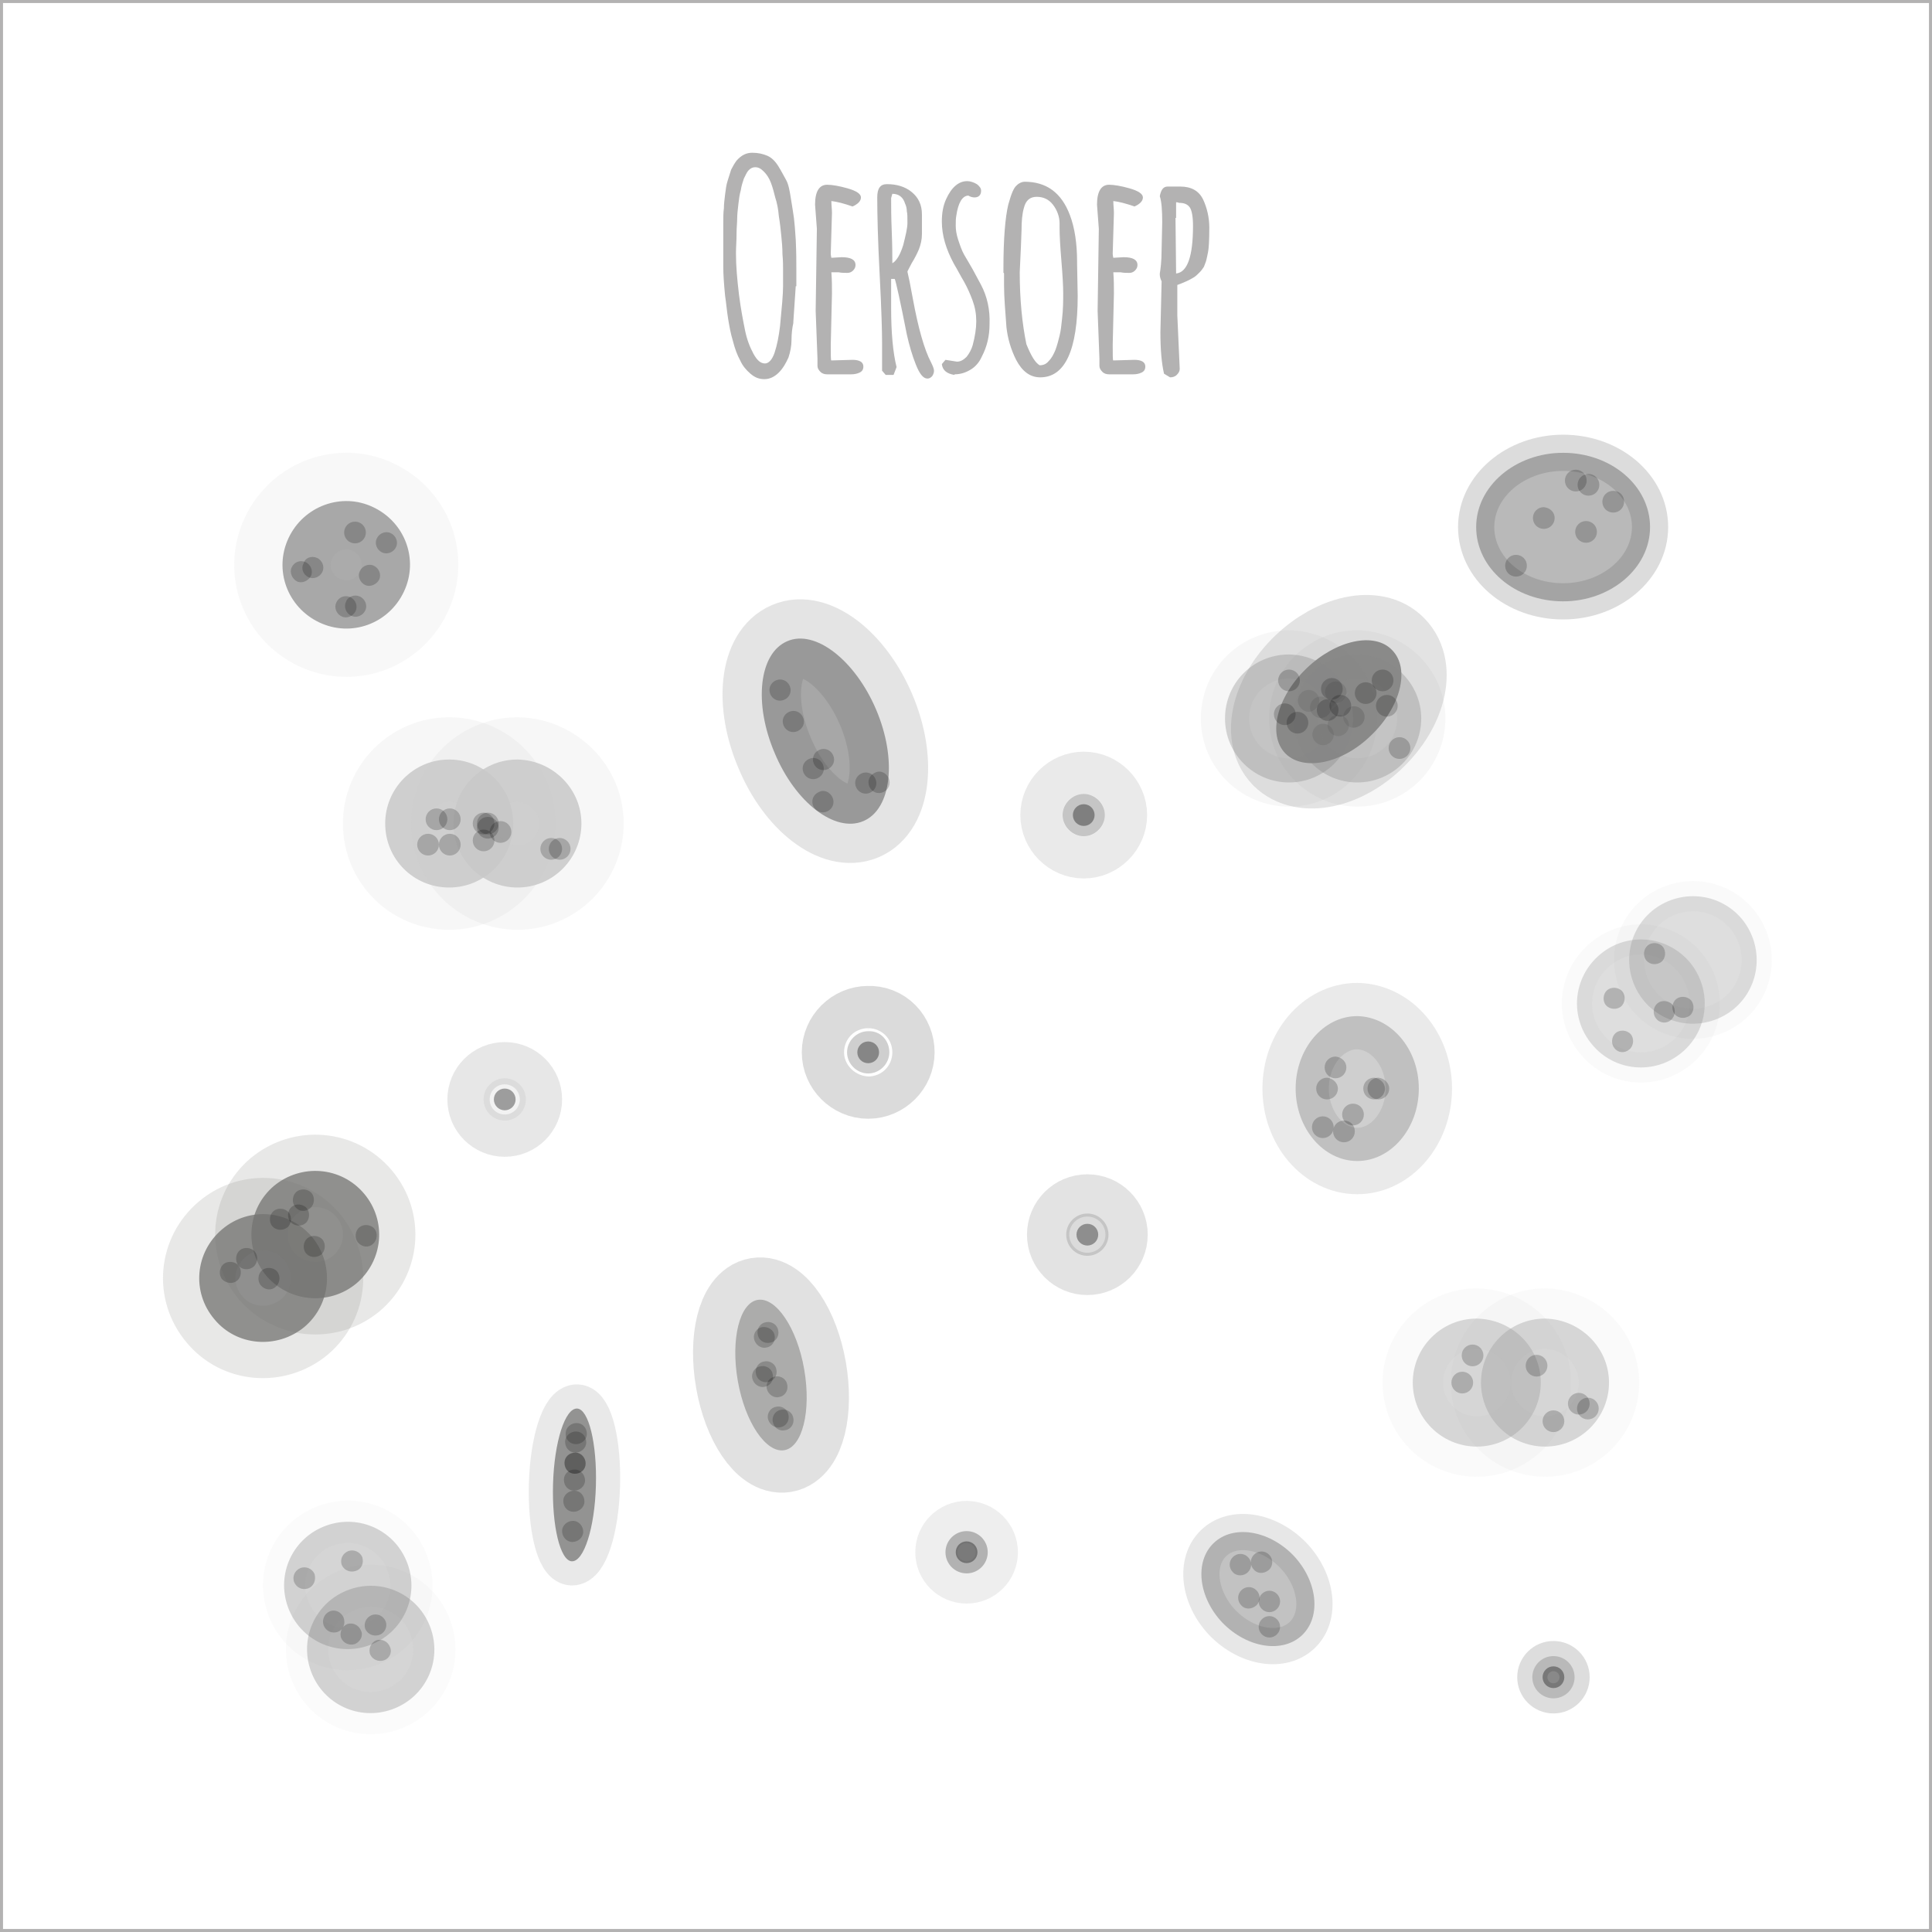 <?xml version="1.0" encoding="utf-8"?>
<!-- Generator: Adobe Illustrator 19.1.0, SVG Export Plug-In . SVG Version: 6.00 Build 0)  -->
<!DOCTYPE svg PUBLIC "-//W3C//DTD SVG 1.1//EN" "http://www.w3.org/Graphics/SVG/1.1/DTD/svg11.dtd">
<svg version="1.1" xmlns="http://www.w3.org/2000/svg" xmlns:xlink="http://www.w3.org/1999/xlink" x="0px" y="0px"
	 viewBox="0 0 320 320" style="enable-background:new 0 0 320 320;" xml:space="preserve">
<style type="text/css">
	.st0{fill:none;stroke:#B3B2B2;stroke-miterlimit:10;}
	.st1{fill:#B3B2B2;}
	.st2{opacity:0.729;fill:#717170;}
	.st3{opacity:0.157;fill:none;stroke:#525252;stroke-width:15;stroke-linecap:round;stroke-miterlimit:10;}
	.st4{opacity:0.196;fill:#010202;}
	.st5{opacity:0.333;fill:#878787;}
	.st6{opacity:5.882000e-02;fill:none;stroke:#878787;stroke-width:8;stroke-linecap:round;stroke-miterlimit:10;}
	.st7{opacity:0.38;fill:#9D9D9C;}
	.st8{opacity:4.314000e-02;fill:none;stroke:#9D9D9C;stroke-width:10;stroke-linecap:round;stroke-miterlimit:10;}
	.st9{opacity:0.333;fill:#717170;}
	.st10{opacity:0.204;fill:none;stroke:#525252;stroke-width:15;stroke-linecap:round;stroke-miterlimit:10;}
	.st11{opacity:0.353;fill:#010202;}
	.st12{opacity:0.38;fill:#575756;}
	.st13{opacity:0.169;fill:none;stroke:#525252;stroke-width:14;stroke-linecap:round;stroke-miterlimit:10;}
	.st14{opacity:0.447;fill:#9E9E9E;}
	.st15{opacity:0.192;fill:none;stroke:#525252;stroke-width:5;stroke-linecap:round;stroke-miterlimit:10;}
	.st16{opacity:0.525;fill:#A5A4A4;}
	.st17{opacity:0.122;fill:none;stroke:#525252;stroke-width:11;stroke-linecap:round;stroke-miterlimit:10;}
	.st18{opacity:0.577;fill:#676766;}
	.st19{opacity:0.153;fill:none;stroke:#525252;stroke-width:13;stroke-linecap:round;stroke-miterlimit:10;}
	.st20{opacity:0.604;fill:#9F9F9F;}
	.st21{opacity:0.118;fill:none;stroke:#525252;stroke-width:14;stroke-linecap:round;stroke-miterlimit:10;}
	.st22{opacity:0.612;fill:#767676;}
	.st23{opacity:5.098000e-02;fill:none;stroke:#767676;stroke-width:16;stroke-linecap:round;stroke-miterlimit:10;}
	.st24{opacity:0.541;fill:#7F7F7E;}
	.st25{opacity:0.2;fill:none;stroke:#525252;stroke-width:6;stroke-linecap:round;stroke-miterlimit:10;}
	.st26{opacity:0.726;fill:#787877;}
	.st27{opacity:0.126;fill:none;stroke:#525252;stroke-width:8;stroke-linecap:round;stroke-miterlimit:10;}
	.st28{opacity:0.639;fill:#C6C6C6;}
	.st29{opacity:0.157;fill:none;stroke:#525252;stroke-width:13;stroke-linecap:round;stroke-miterlimit:10;}
	.st30{opacity:0.459;fill:#706F6F;}
	.st31{opacity:9.804000e-02;fill:none;stroke:#525252;stroke-width:10;stroke-linecap:round;stroke-miterlimit:10;}
	.st32{opacity:0.851;fill:#C8C8C8;}
	.st33{opacity:0.141;fill:none;stroke:#C8C8C8;stroke-width:14;stroke-linecap:round;stroke-miterlimit:10;}
	.st34{opacity:0.282;fill:#8D8D8C;}
	.st35{opacity:3.529000e-02;fill:none;stroke:#8D8D8C;stroke-width:5;stroke-linecap:round;stroke-miterlimit:10;}
	.st36{opacity:0.294;fill:#717170;}
	.st37{opacity:2.745000e-02;fill:none;stroke:#717170;stroke-width:7;stroke-linecap:round;stroke-miterlimit:10;}
	.st38{opacity:0.651;fill:#A1A1A1;}
	.st39{opacity:0.133;fill:none;stroke:#525252;stroke-width:6;stroke-linecap:round;stroke-miterlimit:10;}
	.st40{opacity:0.749;fill:#737372;}
	.st41{opacity:0.165;fill:none;stroke:#737372;stroke-width:12;stroke-linecap:round;stroke-miterlimit:10;}
	.st42{opacity:0.341;fill:#DADADA;}
	.st43{opacity:0.133;fill:none;stroke:#525252;stroke-width:12;stroke-linecap:round;stroke-miterlimit:10;}
</style>
<g id="content">
	<rect class="st0" width="320" height="320"/>
	<g>
		<path class="st1" d="M131.8,47.4l-0.4,5.9v0.2c-0.2,0.9-0.3,1.8-0.3,2.8s-0.2,2-0.5,2.9c-0.4,0.9-0.9,1.8-1.6,2.5
			c-0.7,0.7-1.5,1.1-2.4,1.1c-0.9,0-1.6-0.3-2.3-0.9s-1.3-1.3-1.7-2.2c-0.5-0.9-0.9-2-1.2-3.2c-0.4-1.3-0.6-2.5-0.8-3.7
			c-0.2-1.2-0.3-2.5-0.5-3.8c-0.2-2-0.3-3.6-0.3-4.7c0-1.1,0-2.1,0-2.9s0-1.5,0-2.2c0-0.3,0-0.7,0-1.1s0-0.8,0-1.2
			c0-0.9,0-1.7,0.1-2.4c0-0.7,0.1-1.5,0.2-2.3c0.1-0.8,0.2-1.6,0.4-2.2c0.2-0.6,0.4-1.3,0.6-1.9c0.3-0.6,0.6-1.1,0.9-1.5
			c0.8-0.9,1.6-1.3,2.6-1.3s1.8,0.2,2.5,0.5s1.3,0.9,1.8,1.7c0.5,0.8,0.9,1.6,1.3,2.3c0.4,0.7,0.6,1.8,0.8,3.1
			c0.2,1.3,0.4,2.4,0.5,3.2c0.1,0.8,0.2,2,0.3,3.6c0.1,2.1,0.1,3.7,0.1,4.9V47.4z M127.7,30.3c-0.3-0.8-0.7-1.4-1.2-1.9
			s-0.9-0.7-1.4-0.7s-0.8,0.2-1.1,0.5c-0.3,0.3-0.5,0.8-0.8,1.4c-0.2,0.6-0.4,1.2-0.5,1.9c-0.2,0.7-0.3,1.4-0.4,2.3
			c-0.1,0.9-0.2,1.7-0.2,2.4c0,0.7-0.1,1.5-0.1,2.3c0,1.4-0.1,2.5-0.1,3.3v0.2c0,2.1,0.2,4.3,0.5,6.8c0.3,2.4,0.7,4.4,1,5.9
			c0.3,1.5,0.8,2.8,1.4,3.9c0.6,1.1,1.2,1.6,1.9,1.6c0.6,0,1.2-0.6,1.6-1.8c0.4-1.2,0.7-2.7,0.9-4.4c0.3-3.1,0.5-5.3,0.5-6.6
			c0-1.3,0-2.2,0-2.8s0-1.4-0.1-2.5c0-1.1-0.1-2.1-0.2-3.1c-0.1-1-0.2-2-0.4-3.2c-0.1-1.2-0.3-2.2-0.6-3.1
			C128.2,31.9,128,31.1,127.7,30.3z"/>
		<path class="st1" d="M135.3,37.9l-0.3-4c0-2.2,0.7-3.3,2-3.3c0.8,0,2,0.2,3.4,0.6c1.4,0.4,2.2,0.9,2.2,1.5c0,0.6-0.5,1.1-1.4,1.5
			c-1.4-0.5-2.6-0.8-3.5-0.9c0,0.7,0.1,1.3,0.1,2l-0.2,6.7c0,0,0,0.3,0.1,0.7l1.7-0.1c1.5,0,2.3,0.4,2.3,1.3c0,0.3-0.1,0.6-0.4,0.9
			c-0.3,0.3-0.6,0.4-1,0.4s-0.9,0-1.4-0.1h-1.2c0.1,1.2,0.1,2.4,0.1,3.5l-0.2,8.5c0,1.8,0,2.6,0.1,2.6l3.5-0.1
			c1.2,0,1.8,0.4,1.8,1.1c0,0.5-0.2,0.8-0.6,1c-0.4,0.2-0.9,0.3-1.4,0.3h-4c-0.4,0-0.8-0.1-1.1-0.4c-0.3-0.3-0.5-0.6-0.5-1v-1.2
			l-0.3-7.9L135.3,37.9z"/>
		<path class="st1" d="M147.6,45.9l0,5.1c0,4.1,0.3,7.4,0.9,9.8l-0.5,1.3h-1.3l-0.6-0.7c0-1.4,0-3,0-4.7s-0.1-5.5-0.4-11.2
			c-0.3-5.7-0.4-10-0.4-12.8c0-1.5,0.5-2.2,1.6-2.2c1.6,0,3,0.4,4.1,1.3c1.1,0.9,1.7,2.1,1.7,3.7v3.3c0,0.9-0.2,1.7-0.5,2.5
			c-0.3,0.7-0.7,1.5-1.2,2.3c-0.4,0.8-0.7,1.3-0.7,1.4c0.2,0.8,0.5,2.3,0.9,4.5c0.9,4.9,1.9,8.4,3,10.5c0.3,0.6,0.5,1.1,0.5,1.4
			s-0.1,0.6-0.3,0.9c-0.2,0.2-0.4,0.4-0.8,0.4c-0.7,0-1.3-0.8-1.9-2.3s-1.1-3.2-1.5-5c-1.1-5.6-1.8-8.7-2-9.2H147.6z M147.8,32.1
			l-0.2,0.7c0,1.3,0,3.1,0.1,5.5s0.1,4.2,0.1,5.3c0.7-0.4,1.3-1.4,1.8-3c0.4-1.6,0.7-2.8,0.7-3.7s0-1.5-0.1-1.9
			c0-0.4-0.1-0.9-0.3-1.3C149.6,32.7,148.9,32.1,147.8,32.1z"/>
		<path class="st1" d="M156.6,59.6l1.9,0.3c0.6,0,1.1-0.3,1.6-0.8c0.4-0.5,0.8-1.2,1-1.9c0.4-1.5,0.6-2.8,0.6-4s-0.2-2.3-0.6-3.4
			c-0.4-1.1-0.9-2.2-1.4-3.1c-0.6-1-1.1-2-1.7-3c-1.3-2.4-2-4.7-2-7c0-1.4,0.2-2.6,0.7-3.7c0.9-2,2.1-3,3.5-3c0.5,0,1.1,0.2,1.6,0.5
			c0.5,0.4,0.7,0.7,0.7,1.1c0,0.7-0.4,1.1-1.1,1.1c-0.3,0-0.7-0.1-1-0.3c-1,0-1.7,1.2-2,3.3c-0.1,0.5-0.1,1-0.1,1.7
			c0,0.6,0.1,1.4,0.4,2.3c0.3,0.9,0.6,1.8,1,2.5c0.4,0.7,0.9,1.5,1.4,2.4c0.5,0.9,0.9,1.7,1.4,2.6c1,1.9,1.5,4.1,1.4,6.5
			c0,1.9-0.4,3.7-1.3,5.4c-0.4,0.9-1,1.6-1.8,2.1c-0.8,0.5-1.7,0.8-2.7,0.8v0.1c-1.3-0.2-2-0.8-2.1-1.8L156.6,59.6z"/>
		<path class="st1" d="M166.3,47.2l0-1.8c0-0.2,0-0.2-0.1-0.2v-0.8c0-4.9,0.3-8.4,0.8-10.5c0.5-1.8,0.9-2.8,1.4-3.2
			c0.4-0.4,0.9-0.6,1.3-0.6c3.6,0,6.1,1.8,7.5,5.5c0.8,2.1,1.2,4.7,1.2,7.8v0.3l0.1,5.3c0,9-2.1,13.5-6.2,13.5c-1.7,0-3-1-4-2.9
			c-0.9-1.8-1.4-3.6-1.6-5.4C166.5,51.5,166.3,49.2,166.3,47.2z M169.1,40.8l-0.2,4.3c0,4.5,0.4,8.5,1.1,11.9c0.8,2,1.5,3.1,2.2,3.5
			c0.6,0,1.1-0.2,1.5-0.7c0.5-0.5,0.8-1.1,1.1-1.8c0.3-0.8,0.5-1.6,0.7-2.4c0.2-0.8,0.3-1.7,0.4-2.7c0.2-1.7,0.2-3.1,0.2-4.3
			c0-1.2-0.1-3-0.3-5.4c-0.2-2.4-0.3-4.2-0.3-5.4v-0.8c0-1.1-0.4-2.2-1.1-3.1c-0.7-0.9-1.6-1.3-2.7-1.3c-1.1,0-1.8,0.6-2.1,1.8
			c-0.3,1-0.4,2.3-0.4,3.7L169.1,40.8z"/>
		<path class="st1" d="M182,37.9l-0.3-4c0-2.2,0.7-3.3,2-3.3c0.8,0,2,0.2,3.4,0.6c1.4,0.4,2.2,0.9,2.2,1.5c0,0.6-0.5,1.1-1.4,1.5
			c-1.4-0.5-2.6-0.8-3.5-0.9c0,0.7,0.1,1.3,0.1,2l-0.2,6.7c0,0,0,0.3,0.1,0.7l1.7-0.1c1.5,0,2.3,0.4,2.3,1.3c0,0.3-0.1,0.6-0.4,0.9
			c-0.3,0.3-0.6,0.4-1,0.4c-0.4,0-0.9,0-1.4-0.1h-1.2c0.1,1.2,0.1,2.4,0.1,3.5l-0.2,8.5c0,1.8,0,2.6,0.1,2.6l3.5-0.1
			c1.2,0,1.8,0.4,1.8,1.1c0,0.5-0.2,0.8-0.6,1c-0.4,0.2-0.9,0.3-1.4,0.3h-4c-0.4,0-0.8-0.1-1.1-0.4c-0.3-0.3-0.5-0.6-0.5-1v-1.2
			l-0.3-7.9L182,37.9z"/>
		<path class="st1" d="M192.4,41.3l0.1-4.5c0-1.9-0.1-3.4-0.4-4.3c0.2-1.1,0.6-1.6,1.3-1.6h2.1c1.8,0,3.1,0.7,3.8,2.2
			c0.6,1.3,1,2.9,1,4.6c0,2.2-0.1,3.5-0.2,4c-0.1,0.5-0.2,1-0.3,1.4c-0.1,0.4-0.3,0.8-0.4,1.1c-0.2,0.3-0.4,0.6-0.7,0.9
			s-0.6,0.6-0.9,0.8c-0.8,0.5-1.7,0.9-2.8,1.3v5l0.4,8.9c0,0.4-0.2,0.7-0.5,1c-0.3,0.3-0.7,0.4-1.1,0.4l-1-0.6
			c-0.4-1.7-0.6-4-0.6-6.9l0.2-8.4c-0.2-0.4-0.3-0.8-0.3-1.1v-0.2C192.2,44.7,192.4,43.4,192.4,41.3z M194.7,36.1l0.1,9.1v0.1
			c1.9-0.2,2.8-2.9,2.8-7.9c0-1.5-0.2-2.5-0.5-3c-0.4-0.6-1-0.8-1.8-0.8c0,0-0.2-0.1-0.5-0.1V36.1z"/>
	</g>
	<path class="st2" d="M212.9,124.8c-3-3.1-1.4-9.4,3.5-14.1c4.9-4.7,11.3-6.1,14.2-3c3,3.1,1.4,9.4-3.5,14.1
		C222.3,126.5,215.9,127.8,212.9,124.8z"/>
	<path class="st3" d="M212.9,124.8c-3-3.1-1.4-9.4,3.5-14.1c4.9-4.7,11.3-6.1,14.2-3c3,3.1,1.4,9.4-3.5,14.1
		C222.3,126.5,215.9,127.8,212.9,124.8z"/>
	<path class="st4" d="M223,120c-0.7-0.7-0.7-1.8,0-2.5c0.7-0.7,1.8-0.7,2.5,0c0.7,0.7,0.7,1.8,0,2.5
		C224.7,120.7,223.6,120.7,223,120z"/>
	<path class="st4" d="M217.9,122.9c-0.7-0.7-0.7-1.8,0-2.5c0.7-0.7,1.8-0.7,2.5,0c0.7,0.7,0.7,1.8,0,2.5
		C219.7,123.6,218.6,123.6,217.9,122.9z"/>
	<path class="st4" d="M215.5,117.3c-0.7-0.7-0.7-1.8,0-2.5c0.7-0.7,1.8-0.7,2.5,0c0.7,0.7,0.7,1.8,0,2.5
		C217.3,118.1,216.2,118.1,215.5,117.3z"/>
	<path class="st4" d="M220,115.9c-0.7-0.7-0.7-1.8,0-2.5c0.7-0.7,1.8-0.7,2.5,0c0.7,0.7,0.7,1.8,0,2.5
		C221.8,116.7,220.7,116.6,220,115.9z"/>
	<path class="st4" d="M220.4,121.4c-0.7-0.7-0.7-1.8,0-2.5c0.7-0.7,1.8-0.7,2.5,0c0.7,0.7,0.7,1.8,0,2.5
		C222.2,122.1,221.1,122.1,220.4,121.4z"/>
	<path class="st4" d="M217.5,118.4c-0.7-0.7-0.7-1.8,0-2.5c0.7-0.7,1.8-0.7,2.5,0c0.7,0.7,0.7,1.8,0,2.5
		C219.3,119.1,218.2,119.1,217.5,118.4z"/>
	<path class="st5" d="M224.1,119c0,5.8-4.7,10.6-10.6,10.6c-5.8,0-10.6-4.7-10.6-10.6s4.7-10.6,10.6-10.6
		C219.4,108.5,224.1,113.2,224.1,119z"/>
	<path class="st6" d="M224.1,119c0,5.8-4.7,10.6-10.6,10.6c-5.8,0-10.6-4.7-10.6-10.6s4.7-10.6,10.6-10.6
		C219.4,108.5,224.1,113.2,224.1,119z"/>
	<path class="st5" d="M235.4,119c0,5.8-4.7,10.6-10.6,10.6c-5.8,0-10.6-4.7-10.6-10.6s4.7-10.6,10.6-10.6
		C230.6,108.5,235.4,113.2,235.4,119z"/>
	<path class="st6" d="M235.4,119c0,5.8-4.7,10.6-10.6,10.6c-5.8,0-10.6-4.7-10.6-10.6s4.7-10.6,10.6-10.6
		C230.6,108.5,235.4,113.2,235.4,119z"/>
	<circle class="st4" cx="229" cy="112.7" r="1.8"/>
	<circle class="st4" cx="231.8" cy="123.9" r="1.8"/>
	<circle class="st4" cx="220.6" cy="114.1" r="1.8"/>
	<circle class="st4" cx="214.9" cy="119.7" r="1.8"/>
	<circle class="st4" cx="229.7" cy="116.9" r="1.8"/>
	<circle class="st4" cx="212.8" cy="118.3" r="1.8"/>
	<circle class="st4" cx="213.5" cy="112.7" r="1.8"/>
	<circle class="st4" cx="219.9" cy="117.6" r="1.8"/>
	<circle class="st4" cx="222" cy="116.9" r="1.8"/>
	<circle class="st4" cx="226.2" cy="114.8" r="1.8"/>
	<path class="st7" d="M255.2,229c0,5.8-4.7,10.6-10.6,10.6c-5.8,0-10.6-4.7-10.6-10.6c0-5.8,4.7-10.6,10.6-10.6
		C250.5,218.5,255.2,223.2,255.2,229z"/>
	<path class="st8" d="M255.2,229c0,5.8-4.7,10.6-10.6,10.6c-5.8,0-10.6-4.7-10.6-10.6c0-5.8,4.7-10.6,10.6-10.6
		C250.5,218.5,255.2,223.2,255.2,229z"/>
	<path class="st7" d="M266.5,229c0,5.8-4.7,10.6-10.6,10.6c-5.8,0-10.6-4.7-10.6-10.6c0-5.8,4.7-10.6,10.6-10.6
		C261.7,218.5,266.5,223.2,266.5,229z"/>
	<path class="st8" d="M266.5,229c0,5.8-4.7,10.6-10.6,10.6c-5.8,0-10.6-4.7-10.6-10.6c0-5.8,4.7-10.6,10.6-10.6
		C261.7,218.5,266.5,223.2,266.5,229z"/>
	<circle class="st4" cx="254.5" cy="226.2" r="1.8"/>
	<circle class="st4" cx="243.9" cy="224.5" r="1.8"/>
	<circle class="st4" cx="261.5" cy="232.5" r="1.8"/>
	<circle class="st4" cx="263" cy="233.3" r="1.8"/>
	<circle class="st4" cx="242.2" cy="229" r="1.8"/>
	<circle class="st4" cx="257.3" cy="235.4" r="1.8"/>
	<path class="st9" d="M147.3,174.3c0,1.9-1.6,3.5-3.5,3.5c-1.9,0-3.5-1.6-3.5-3.5c0-1.9,1.6-3.5,3.5-3.5
		C145.8,170.7,147.3,172.3,147.3,174.3z"/>
	<path class="st10" d="M147.3,174.3c0,1.9-1.6,3.5-3.5,3.5c-1.9,0-3.5-1.6-3.5-3.5c0-1.9,1.6-3.5,3.5-3.5
		C145.8,170.7,147.3,172.3,147.3,174.3z"/>
	<path class="st11" d="M145.6,174.3c0,1-0.8,1.8-1.8,1.8c-1,0-1.8-0.8-1.8-1.8c0-1,0.8-1.8,1.8-1.8
		C144.8,172.5,145.6,173.3,145.6,174.3z"/>
	<path class="st12" d="M122.2,228.7c-1.2-6.9,0.3-12.9,3.3-13.4s6.5,4.6,7.7,11.5c1.2,6.9-0.3,12.9-3.3,13.4
		C126.9,240.7,123.4,235.6,122.2,228.7z"/>
	<path class="st13" d="M122.2,228.7c-1.2-6.9,0.3-12.9,3.3-13.4s6.5,4.6,7.7,11.5c1.2,6.9-0.3,12.9-3.3,13.4
		C126.9,240.7,123.4,235.6,122.2,228.7z"/>
	<path class="st4" d="M124.9,221.8c-0.2-1,0.5-1.9,1.4-2s1.9,0.5,2,1.4c0.2,1-0.5,1.9-1.4,2C126,223.4,125.1,222.7,124.9,221.8z"/>
	<path class="st4" d="M127,230c-0.2-1,0.5-1.9,1.4-2c1-0.2,1.9,0.5,2,1.4c0.2,1-0.5,1.9-1.4,2C128.1,231.6,127.2,230.9,127,230z"/>
	<path class="st4" d="M128,235.5c-0.2-1,0.5-1.9,1.4-2c1-0.2,1.9,0.5,2,1.4c0.2,1-0.5,1.9-1.4,2C129.1,237.1,128.2,236.5,128,235.5z
		"/>
	<path class="st4" d="M125.5,221c-0.2-1,0.5-1.9,1.4-2c1-0.2,1.9,0.5,2,1.4c0.2,1-0.5,1.9-1.4,2C126.5,222.6,125.6,221.9,125.5,221z
		"/>
	<path class="st4" d="M125.2,227.5c-0.2-1,0.5-1.9,1.4-2c1-0.2,1.9,0.5,2,1.4c0.2,1-0.5,1.9-1.4,2
		C126.2,229.1,125.3,228.4,125.2,227.5z"/>
	<path class="st4" d="M124.6,228.3c-0.2-1,0.5-1.9,1.4-2c1-0.2,1.9,0.5,2,1.4c0.2,1-0.5,1.9-1.4,2
		C125.7,229.9,124.8,229.2,124.6,228.3z"/>
	<path class="st4" d="M127.2,235c-0.2-1,0.5-1.9,1.4-2c1-0.2,1.9,0.5,2,1.4c0.2,1-0.5,1.9-1.4,2C128.3,236.6,127.4,235.9,127.2,235z
		"/>
	<circle class="st14" cx="257.3" cy="277.8" r="3.5"/>
	<circle class="st15" cx="257.3" cy="277.8" r="3.5"/>
	<circle class="st11" cx="257.3" cy="277.8" r="1.8"/>
	<path class="st16" d="M235,180.3c0,6.6-4.6,12-10.2,12c-5.6,0-10.2-5.4-10.2-12c0-6.6,4.6-12,10.2-12
		C230.4,168.4,235,173.7,235,180.3z"/>
	<path class="st17" d="M235,180.3c0,6.6-4.6,12-10.2,12c-5.6,0-10.2-5.4-10.2-12c0-6.6,4.6-12,10.2-12
		C230.4,168.4,235,173.7,235,180.3z"/>
	<path class="st4" d="M229.4,180.3c0,1-0.8,1.8-1.8,1.8c-1,0-1.8-0.8-1.8-1.8c0-1,0.8-1.8,1.8-1.8
		C228.6,178.6,229.4,179.4,229.4,180.3z"/>
	<path class="st4" d="M220.9,186.7c0,1-0.8,1.8-1.8,1.8c-1,0-1.8-0.8-1.8-1.8c0-1,0.8-1.8,1.8-1.8
		C220.1,184.9,220.9,185.7,220.9,186.7z"/>
	<path class="st4" d="M230.1,180.3c0,1-0.8,1.8-1.8,1.8c-1,0-1.8-0.8-1.8-1.8c0-1,0.8-1.8,1.8-1.8
		C229.3,178.6,230.1,179.4,230.1,180.3z"/>
	<path class="st4" d="M225.9,184.6c0,1-0.8,1.8-1.8,1.8c-1,0-1.8-0.8-1.8-1.8c0-1,0.8-1.8,1.8-1.8
		C225.1,182.8,225.9,183.6,225.9,184.6z"/>
	<path class="st4" d="M223,176.8c0,1-0.8,1.8-1.8,1.8c-1,0-1.8-0.8-1.8-1.8c0-1,0.8-1.8,1.8-1.8C222.2,175.1,223,175.8,223,176.8z"
		/>
	<path class="st4" d="M221.6,180.3c0,1-0.8,1.8-1.8,1.8c-1,0-1.8-0.8-1.8-1.8c0-1,0.8-1.8,1.8-1.8
		C220.8,178.6,221.6,179.4,221.6,180.3z"/>
	<path class="st4" d="M224.4,187.4c0,1-0.8,1.8-1.8,1.8c-1,0-1.8-0.8-1.8-1.8c0-1,0.8-1.8,1.8-1.8
		C223.7,185.6,224.4,186.4,224.4,187.4z"/>
	<path class="st18" d="M145.1,117.5c3.5,8.2,2.6,16.5-2.1,18.5c-4.7,2-11.3-3.1-14.7-11.3c-3.5-8.2-2.6-16.5,2.1-18.5
		C135,104.2,141.6,109.3,145.1,117.5z"/>
	<path class="st19" d="M145.1,117.5c3.5,8.2,2.6,16.5-2.1,18.5c-4.7,2-11.3-3.1-14.7-11.3c-3.5-8.2-2.6-16.5,2.1-18.5
		C135,104.2,141.6,109.3,145.1,117.5z"/>
	<path class="st4" d="M147.2,128.9c0.4,0.9,0,1.9-0.9,2.3c-0.9,0.4-1.9,0-2.3-0.9c-0.4-0.9,0-1.9,0.9-2.3
		C145.8,127.5,146.8,128,147.2,128.9z"/>
	<path class="st4" d="M136.3,126.6c0.4,0.9,0,1.9-0.9,2.3c-0.9,0.4-1.9,0-2.3-0.9c-0.4-0.9,0-1.9,0.9-2.3
		C134.9,125.3,135.9,125.7,136.3,126.6z"/>
	<path class="st4" d="M145,129c0.4,0.9,0,1.9-0.9,2.3c-0.9,0.4-1.9,0-2.3-0.9c-0.4-0.9,0-1.9,0.9-2.3
		C143.6,127.7,144.6,128.1,145,129z"/>
	<path class="st4" d="M138,125.1c0.4,0.9,0,1.9-0.9,2.3c-0.9,0.4-1.9,0-2.3-0.9c-0.4-0.9,0-1.9,0.9-2.3
		C136.6,123.8,137.6,124.2,138,125.1z"/>
	<path class="st4" d="M137.9,132.1c0.4,0.9,0,1.9-0.9,2.3c-0.9,0.4-1.9,0-2.3-0.9c-0.4-0.9,0-1.9,0.9-2.3
		C136.5,130.7,137.5,131.2,137.9,132.1z"/>
	<path class="st4" d="M133,118.8c0.4,0.9,0,1.9-0.9,2.3c-0.9,0.4-1.9,0-2.3-0.9c-0.4-0.9,0-1.9,0.9-2.3
		C131.6,117.5,132.6,117.9,133,118.8z"/>
	<path class="st4" d="M130.8,113.6c0.4,0.9,0,1.9-0.9,2.3c-0.9,0.4-1.9,0-2.3-0.9c-0.4-0.9,0-1.9,0.9-2.3
		C129.4,112.3,130.4,112.7,130.8,113.6z"/>
	<path class="st20" d="M183,135c0,1.9-1.6,3.5-3.5,3.5c-1.9,0-3.5-1.6-3.5-3.5c0-1.9,1.6-3.5,3.5-3.5C181.4,131.5,183,133.1,183,135
		z"/>
	<path class="st21" d="M183,135c0,1.9-1.6,3.5-3.5,3.5c-1.9,0-3.5-1.6-3.5-3.5c0-1.9,1.6-3.5,3.5-3.5C181.4,131.5,183,133.1,183,135
		z"/>
	<circle class="st11" cx="179.5" cy="135" r="1.8"/>
	<path class="st22" d="M61.8,84c5.3,2.5,7.6,8.7,5.1,14c-2.5,5.3-8.7,7.6-14,5.1c-5.3-2.5-7.6-8.7-5.1-14S56.6,81.5,61.8,84z"/>
	<path class="st23" d="M61.8,84c5.3,2.5,7.6,8.7,5.1,14c-2.5,5.3-8.7,7.6-14,5.1c-5.3-2.5-7.6-8.7-5.1-14S56.6,81.5,61.8,84z"/>
	<circle class="st4" cx="58.8" cy="88.2" r="1.8"/>
	<path class="st4" d="M61.9,93.7c0.9,0.4,1.3,1.5,0.9,2.3s-1.5,1.3-2.3,0.9c-0.9-0.4-1.3-1.5-0.9-2.3C60,93.7,61.1,93.3,61.9,93.7z"
		/>
	<path class="st4" d="M59.6,98.8c0.9,0.4,1.3,1.5,0.9,2.3c-0.4,0.9-1.5,1.3-2.3,0.9c-0.9-0.4-1.3-1.5-0.9-2.3
		C57.6,98.8,58.7,98.4,59.6,98.8z"/>
	<path class="st4" d="M50.6,93.1c0.9,0.4,1.3,1.5,0.9,2.3s-1.5,1.3-2.3,0.9s-1.3-1.5-0.9-2.3C48.7,93.1,49.7,92.7,50.6,93.1z"/>
	<path class="st4" d="M58,98.9c0.9,0.4,1.3,1.5,0.9,2.3c-0.4,0.9-1.5,1.3-2.3,0.9c-0.9-0.4-1.3-1.5-0.9-2.3
		C56.1,98.9,57.1,98.5,58,98.9z"/>
	<path class="st4" d="M64.7,88.3c0.9,0.4,1.3,1.5,0.9,2.3c-0.4,0.9-1.5,1.3-2.3,0.9c-0.9-0.4-1.3-1.5-0.9-2.3
		C62.8,88.3,63.9,87.9,64.7,88.3z"/>
	<path class="st4" d="M52.5,92.4c0.9,0.4,1.3,1.5,0.9,2.3c-0.4,0.9-1.5,1.3-2.3,0.9c-0.9-0.4-1.3-1.5-0.8-2.3
		C50.5,92.4,51.6,92,52.5,92.4z"/>
	<path class="st24" d="M273.3,87.3c0,6.8-6.5,12.3-14.4,12.3c-8,0-14.4-5.5-14.4-12.3c0-6.8,6.5-12.3,14.4-12.3
		C266.9,75,273.3,80.5,273.3,87.3z"/>
	<path class="st25" d="M273.3,87.3c0,6.8-6.5,12.3-14.4,12.3c-8,0-14.4-5.5-14.4-12.3c0-6.8,6.5-12.3,14.4-12.3
		C266.9,75,273.3,80.5,273.3,87.3z"/>
	<path class="st4" d="M252.9,93.7c0,1-0.8,1.8-1.8,1.8c-1,0-1.8-0.8-1.8-1.8c0-1,0.8-1.8,1.8-1.8C252.1,91.9,252.9,92.7,252.9,93.7z
		"/>
	<path class="st4" d="M264.9,80.3c0,1-0.8,1.8-1.8,1.8c-1,0-1.8-0.8-1.8-1.8s0.8-1.8,1.8-1.8C264.1,78.5,264.9,79.3,264.9,80.3z"/>
	<path class="st4" d="M257.5,85.8c0,1-0.8,1.8-1.8,1.8c-1,0-1.8-0.8-1.8-1.8s0.8-1.8,1.8-1.8C256.7,84.1,257.5,84.8,257.5,85.8z"/>
	<path class="st4" d="M264.5,88.1c0,1-0.8,1.8-1.8,1.8c-1,0-1.8-0.8-1.8-1.8s0.8-1.8,1.8-1.8C263.7,86.3,264.5,87.1,264.5,88.1z"/>
	<path class="st4" d="M262.8,79.6c0,1-0.8,1.8-1.8,1.8c-1,0-1.8-0.8-1.8-1.8s0.8-1.8,1.8-1.8C262,77.8,262.8,78.6,262.8,79.6z"/>
	<path class="st4" d="M269,83.1c0,1-0.8,1.8-1.8,1.8c-1,0-1.8-0.8-1.8-1.8s0.8-1.8,1.8-1.8C268.3,81.3,269,82.1,269,83.1z"/>
	<path class="st26" d="M91.6,245.8c0.2-7,2-12.6,4-12.5c1.9,0.1,3.3,5.8,3.1,12.8c-0.2,7-2,12.6-4,12.5
		C92.8,258.5,91.4,252.8,91.6,245.8z"/>
	<path class="st27" d="M91.6,245.8c0.2-7,2-12.6,4-12.5c1.9,0.1,3.3,5.8,3.1,12.8c-0.2,7-2,12.6-4,12.5
		C92.8,258.5,91.4,252.8,91.6,245.8z"/>
	<path class="st4" d="M93.5,242.3c0-1,0.8-1.7,1.8-1.7c1,0,1.7,0.9,1.7,1.8c0,1-0.8,1.7-1.8,1.7S93.5,243.3,93.5,242.3z"/>
	<path class="st4" d="M93.3,248.6c0-1,0.9-1.7,1.8-1.7c1,0,1.7,0.8,1.7,1.8c0,1-0.9,1.7-1.8,1.7C94,250.4,93.3,249.6,93.3,248.6z"/>
	<path class="st4" d="M93.4,245.1c0-1,0.8-1.7,1.8-1.7c1,0,1.7,0.9,1.7,1.8c0,1-0.9,1.7-1.8,1.7C94.1,246.9,93.4,246.1,93.4,245.1z"
		/>
	<path class="st4" d="M93.7,237.4c0-1,0.9-1.7,1.8-1.7c1,0,1.7,0.8,1.7,1.8c0,1-0.9,1.7-1.8,1.7C94.4,239.2,93.6,238.4,93.7,237.4z"
		/>
	<path class="st4" d="M93.1,253.6c0-1,0.9-1.7,1.8-1.7c1,0,1.7,0.9,1.7,1.8c0,1-0.9,1.7-1.8,1.7C93.8,255.4,93.1,254.5,93.1,253.6z"
		/>
	<path class="st4" d="M93.5,242.3c0-1,0.8-1.7,1.8-1.7c1,0,1.7,0.9,1.7,1.8c0,1-0.8,1.7-1.8,1.7S93.5,243.3,93.5,242.3z"/>
	<path class="st4" d="M93.6,238.8c0-1,0.9-1.7,1.8-1.7c1,0,1.7,0.8,1.7,1.8c0,1-0.9,1.7-1.8,1.7C94.3,240.6,93.6,239.8,93.6,238.8z"
		/>
	<circle class="st28" cx="180.1" cy="204.5" r="3.5"/>
	<circle class="st29" cx="180.1" cy="204.5" r="3.5"/>
	<circle class="st11" cx="180.1" cy="204.5" r="1.8"/>
	<circle class="st30" cx="160.1" cy="257.1" r="3.5"/>
	<circle class="st31" cx="160.1" cy="257.1" r="3.5"/>
	<circle class="st11" cx="160.1" cy="257.1" r="1.8"/>
	<path class="st32" d="M85,136.4c0,5.8-4.7,10.6-10.6,10.6s-10.6-4.7-10.6-10.6c0-5.8,4.7-10.6,10.6-10.6S85,130.6,85,136.4z"/>
	<path class="st33" d="M85,136.4c0,5.8-4.7,10.6-10.6,10.6s-10.6-4.7-10.6-10.6c0-5.8,4.7-10.6,10.6-10.6S85,130.6,85,136.4z"/>
	<path class="st32" d="M96.3,136.4c0,5.8-4.7,10.6-10.6,10.6c-5.8,0-10.6-4.7-10.6-10.6c0-5.8,4.7-10.6,10.6-10.6
		C91.5,125.9,96.3,130.6,96.3,136.4z"/>
	<path class="st33" d="M96.3,136.4c0,5.8-4.7,10.6-10.6,10.6c-5.8,0-10.6-4.7-10.6-10.6c0-5.8,4.7-10.6,10.6-10.6
		C91.5,125.9,96.3,130.6,96.3,136.4z"/>
	<circle class="st4" cx="72.3" cy="135.7" r="1.8"/>
	<circle class="st4" cx="82.9" cy="137.8" r="1.8"/>
	<circle class="st4" cx="80.1" cy="136.4" r="1.8"/>
	<circle class="st4" cx="92.7" cy="140.6" r="1.8"/>
	<circle class="st4" cx="91.3" cy="140.6" r="1.8"/>
	<circle class="st4" cx="74.5" cy="139.9" r="1.8"/>
	<circle class="st4" cx="74.5" cy="135.7" r="1.8"/>
	<circle class="st4" cx="70.9" cy="139.9" r="1.8"/>
	<circle class="st4" cx="80.8" cy="136.4" r="1.8"/>
	<circle class="st4" cx="80.8" cy="137.1" r="1.8"/>
	<circle class="st4" cx="80.1" cy="139.2" r="1.8"/>
	<path class="st34" d="M272.3,165.8c-3.7-4.5-3.2-11.1,1.3-14.9c4.5-3.7,11.1-3.2,14.9,1.3c3.7,4.5,3.2,11.1-1.3,14.9
		C282.7,170.8,276.1,170.3,272.3,165.8z"/>
	<path class="st35" d="M272.3,165.8c-3.7-4.5-3.2-11.1,1.3-14.9c4.5-3.7,11.1-3.2,14.9,1.3c3.7,4.5,3.2,11.1-1.3,14.9
		C282.7,170.8,276.1,170.3,272.3,165.8z"/>
	<path class="st34" d="M263.7,173c-3.8-4.5-3.2-11.1,1.3-14.9c4.5-3.8,11.1-3.2,14.9,1.3c3.7,4.5,3.2,11.1-1.3,14.9
		C274.1,178.1,267.4,177.5,263.7,173z"/>
	<path class="st35" d="M263.7,173c-3.8-4.5-3.2-11.1,1.3-14.9c4.5-3.8,11.1-3.2,14.9,1.3c3.7,4.5,3.2,11.1-1.3,14.9
		C274.1,178.1,267.4,177.5,263.7,173z"/>
	<path class="st4" d="M266,166.5c-0.6-0.7-0.5-1.9,0.2-2.5c0.7-0.6,1.9-0.5,2.5,0.2c0.6,0.7,0.5,1.9-0.2,2.5
		C267.8,167.3,266.6,167.2,266,166.5z"/>
	<path class="st4" d="M272.7,159.1c-0.6-0.7-0.5-1.9,0.2-2.5c0.7-0.6,1.9-0.5,2.5,0.2c0.6,0.7,0.5,1.9-0.2,2.5
		C274.4,159.9,273.3,159.8,272.7,159.1z"/>
	<path class="st4" d="M267.4,173.6c-0.6-0.7-0.5-1.9,0.2-2.5c0.7-0.6,1.9-0.5,2.5,0.2c0.6,0.7,0.5,1.9-0.2,2.5
		C269.1,174.5,268,174.4,267.4,173.6z"/>
	<path class="st4" d="M274.3,168.7c-0.6-0.7-0.5-1.9,0.2-2.5c0.7-0.6,1.9-0.5,2.5,0.2c0.6,0.7,0.5,1.9-0.2,2.5
		C276.1,169.6,274.9,169.5,274.3,168.7z"/>
	<path class="st4" d="M277.4,168c-0.6-0.7-0.5-1.9,0.2-2.5c0.7-0.6,1.9-0.5,2.5,0.2c0.6,0.7,0.5,1.9-0.2,2.5
		C279.1,168.8,278,168.7,277.4,168z"/>
	<path class="st36" d="M61.2,272.5c-5.5,2-11.5-0.8-13.5-6.3c-2-5.5,0.8-11.5,6.3-13.5c5.5-2,11.5,0.8,13.5,6.3
		C69.5,264.5,66.7,270.5,61.2,272.5z"/>
	<path class="st37" d="M61.2,272.5c-5.5,2-11.5-0.8-13.5-6.3c-2-5.5,0.8-11.5,6.3-13.5c5.5-2,11.5,0.8,13.5,6.3
		C69.5,264.5,66.7,270.5,61.2,272.5z"/>
	<path class="st36" d="M65,283.1c-5.5,2-11.5-0.8-13.5-6.3c-2-5.5,0.8-11.5,6.3-13.5c5.5-2,11.5,0.8,13.5,6.3
		C73.3,275.1,70.5,281.1,65,283.1z"/>
	<path class="st37" d="M65,283.1c-5.5,2-11.5-0.8-13.5-6.3c-2-5.5,0.8-11.5,6.3-13.5c5.5-2,11.5,0.8,13.5,6.3
		C73.3,275.1,70.5,281.1,65,283.1z"/>
	<path class="st4" d="M58.9,260.2c-0.9,0.3-1.9-0.1-2.3-1c-0.3-0.9,0.1-1.9,1.1-2.3c0.9-0.3,1.9,0.1,2.3,1
		C60.3,258.9,59.9,259.9,58.9,260.2z"/>
	<path class="st4" d="M51,263.1c-0.9,0.3-1.9-0.1-2.3-1.1c-0.3-0.9,0.1-1.9,1.1-2.3c0.9-0.3,1.9,0.1,2.3,1
		C52.4,261.8,51.9,262.8,51,263.1z"/>
	<path class="st4" d="M63.6,275c-0.9,0.3-1.9-0.1-2.3-1c-0.3-0.9,0.1-1.9,1-2.3c0.9-0.3,1.9,0.1,2.3,1.1
		C65,273.7,64.5,274.7,63.6,275z"/>
	<path class="st4" d="M58.8,272.3c-0.9,0.3-1.9-0.1-2.3-1c-0.3-0.9,0.1-1.9,1-2.3c0.9-0.3,1.9,0.1,2.3,1.1
		C60.2,270.9,59.7,271.9,58.8,272.3z"/>
	<path class="st4" d="M62.8,270.8c-0.9,0.3-1.9-0.1-2.3-1c-0.3-0.9,0.1-1.9,1.1-2.3c0.9-0.3,1.9,0.1,2.3,1.1
		C64.2,269.5,63.7,270.5,62.8,270.8z"/>
	<path class="st4" d="M55.9,270.3c-0.9,0.3-1.9-0.1-2.3-1.1c-0.3-0.9,0.1-1.9,1-2.3s1.9,0.1,2.3,1C57.3,269,56.8,270,55.9,270.3z"/>
	<path class="st38" d="M202.5,268.8c-4-4.2-4.7-10.1-1.5-13.2c3.2-3.1,9.1-2.2,13.2,2c4,4.2,4.7,10.1,1.5,13.2
		C212.5,273.9,206.6,273,202.5,268.8z"/>
	<path class="st39" d="M202.5,268.8c-4-4.2-4.7-10.1-1.5-13.2c3.2-3.1,9.1-2.2,13.2,2c4,4.2,4.7,10.1,1.5,13.2
		C212.5,273.9,206.6,273,202.5,268.8z"/>
	<path class="st4" d="M209,270.7c-0.7-0.7-0.7-1.8,0-2.5c0.7-0.7,1.8-0.7,2.5,0c0.7,0.7,0.7,1.8,0,2.5
		C210.8,271.4,209.7,271.4,209,270.7z"/>
	<path class="st4" d="M207.7,260c-0.7-0.7-0.7-1.8,0-2.5c0.7-0.7,1.8-0.7,2.5,0c0.7,0.7,0.7,1.8,0,2.5
		C209.4,260.7,208.3,260.7,207.7,260z"/>
	<path class="st4" d="M205.6,265.9c-0.7-0.7-0.7-1.8,0-2.5c0.7-0.7,1.8-0.7,2.5,0c0.7,0.7,0.7,1.8,0,2.5
		C207.3,266.6,206.2,266.6,205.6,265.9z"/>
	<path class="st4" d="M204.2,260.4c-0.7-0.7-0.7-1.8,0-2.5c0.7-0.7,1.8-0.7,2.5,0c0.7,0.7,0.7,1.8,0,2.5
		C206,261.1,204.8,261.1,204.2,260.4z"/>
	<path class="st4" d="M209,266.5c-0.7-0.7-0.7-1.8,0-2.5c0.7-0.7,1.8-0.7,2.5,0c0.7,0.7,0.7,1.8,0,2.5
		C210.8,267.2,209.7,267.2,209,266.5z"/>
	<path class="st40" d="M44.1,211.3c-3.7-4.5-3.2-11.1,1.3-14.9c4.5-3.7,11.1-3.2,14.9,1.3c3.8,4.5,3.2,11.1-1.3,14.9
		C54.5,216.3,47.9,215.7,44.1,211.3z"/>
	<path class="st41" d="M44.1,211.3c-3.7-4.5-3.2-11.1,1.3-14.9c4.5-3.7,11.1-3.2,14.9,1.3c3.8,4.5,3.2,11.1-1.3,14.9
		C54.5,216.3,47.9,215.7,44.1,211.3z"/>
	<path class="st40" d="M35.5,218.5c-3.8-4.5-3.2-11.1,1.3-14.9c4.5-3.8,11.1-3.2,14.9,1.3c3.7,4.5,3.2,11.1-1.3,14.9
		C45.9,223.5,39.2,223,35.5,218.5z"/>
	<path class="st41" d="M35.5,218.5c-3.8-4.5-3.2-11.1,1.3-14.9c4.5-3.8,11.1-3.2,14.9,1.3c3.7,4.5,3.2,11.1-1.3,14.9
		C45.9,223.5,39.2,223,35.5,218.5z"/>
	<path class="st4" d="M45.1,203.1c-0.6-0.7-0.5-1.9,0.2-2.5c0.7-0.6,1.9-0.5,2.5,0.2c0.6,0.7,0.5,1.9-0.2,2.5
		C46.8,203.9,45.7,203.8,45.1,203.1z"/>
	<path class="st4" d="M48.1,202.4c-0.6-0.7-0.5-1.9,0.2-2.5c0.7-0.6,1.9-0.5,2.5,0.2s0.5,1.9-0.2,2.5
		C49.9,203.2,48.8,203.1,48.1,202.4z"/>
	<path class="st4" d="M59.3,205.8c-0.6-0.7-0.5-1.9,0.2-2.5c0.7-0.6,1.9-0.5,2.5,0.2c0.6,0.7,0.5,1.9-0.2,2.5
		C61.1,206.7,60,206.6,59.3,205.8z"/>
	<path class="st4" d="M43.2,212.9c-0.6-0.7-0.5-1.9,0.2-2.5c0.7-0.6,1.9-0.5,2.5,0.2c0.6,0.7,0.5,1.9-0.2,2.5
		C45,213.8,43.9,213.7,43.2,212.9z"/>
	<path class="st4" d="M36.8,211.9c-0.6-0.7-0.5-1.9,0.2-2.5c0.7-0.6,1.9-0.5,2.5,0.2c0.6,0.7,0.5,1.9-0.2,2.5
		C38.6,212.7,37.5,212.6,36.8,211.9z"/>
	<path class="st4" d="M39.5,209.6c-0.6-0.7-0.5-1.9,0.2-2.5c0.7-0.6,1.9-0.5,2.5,0.2c0.6,0.7,0.5,1.9-0.2,2.5
		C41.3,210.4,40.1,210.4,39.5,209.6z"/>
	<path class="st4" d="M50.7,207.6c-0.6-0.7-0.5-1.9,0.2-2.5c0.7-0.6,1.9-0.5,2.5,0.2c0.6,0.7,0.5,1.9-0.2,2.5
		C52.4,208.4,51.3,208.3,50.7,207.6z"/>
	<path class="st4" d="M48.9,199.9c-0.6-0.7-0.5-1.9,0.2-2.5c0.7-0.6,1.9-0.5,2.5,0.2c0.6,0.7,0.5,1.9-0.2,2.5
		C50.6,200.8,49.5,200.7,48.9,199.9z"/>
	<circle class="st42" cx="83.6" cy="182.1" r="3.5"/>
	<circle class="st43" cx="83.6" cy="182.1" r="3.5"/>
	<circle class="st11" cx="83.6" cy="182.1" r="1.8"/>
</g>
<g id="guides">
</g>
</svg>
